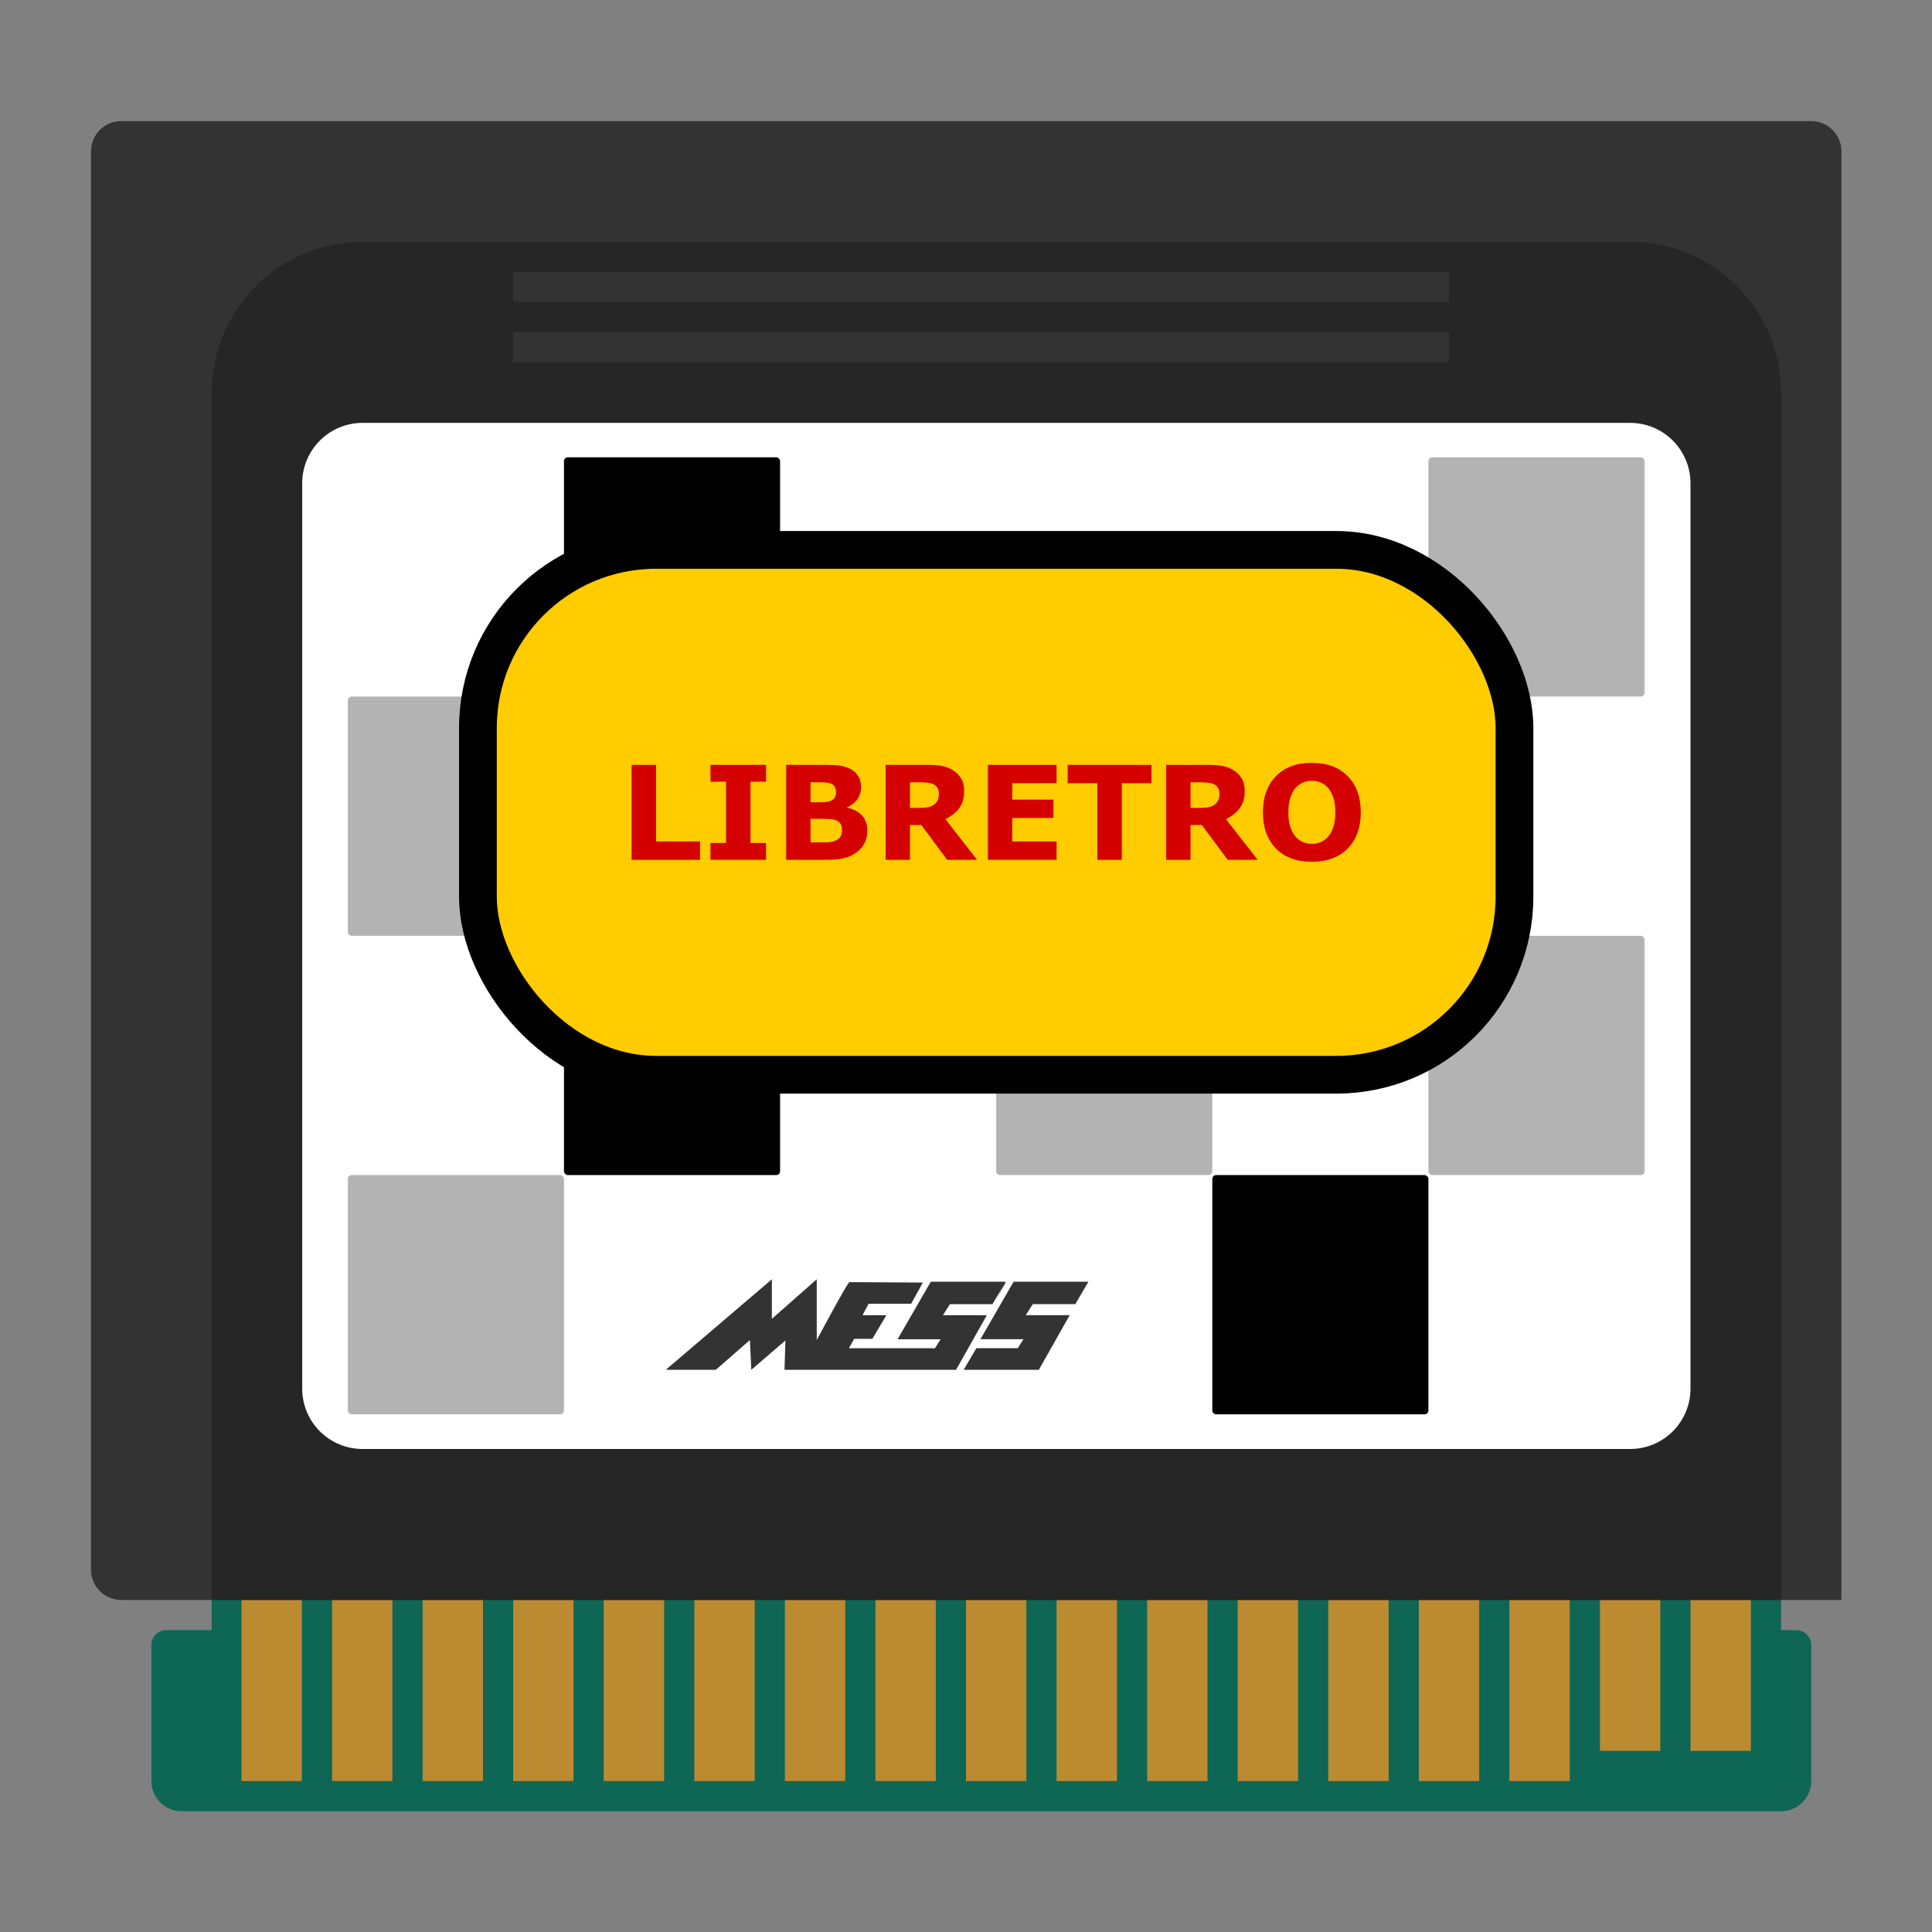 <?xml version="1.0" encoding="UTF-8" standalone="no"?>
<svg
   xmlns:dc="http://purl.org/dc/elements/1.1/"
   xmlns:cc="http://creativecommons.org/ns#"
   xmlns:rdf="http://www.w3.org/1999/02/22-rdf-syntax-ns#"
   xmlns:svg="http://www.w3.org/2000/svg"
   xmlns="http://www.w3.org/2000/svg"
   xmlns:sodipodi="http://sodipodi.sourceforge.net/DTD/sodipodi-0.dtd"
   xmlns:inkscape="http://www.inkscape.org/namespaces/inkscape"
   viewBox="0 0 341.333 341.333"
   height="256"
   width="256"
   xml:space="preserve"
   id="svg2"
   version="1.1"
   sodipodi:docname="Hartung - Game Master-content.svg"
   inkscape:version="0.92.2 (5c3e80d, 2017-08-06)"><rect x="0" y="0" width="341.333" height="341.333" fill="#808080" stroke="none"/><sodipodi:namedview
     pagecolor="#ffffff"
     bordercolor="#666666"
     borderopacity="1"
     objecttolerance="10"
     gridtolerance="10"
     guidetolerance="10"
     inkscape:pageopacity="0"
     inkscape:pageshadow="2"
     inkscape:window-width="1920"
     inkscape:window-height="1001"
     id="namedview45"
     showgrid="false"
     inkscape:pagecheckerboard="true"
     inkscape:zoom="2.765625"
     inkscape:cx="109.49266"
     inkscape:cy="127.08999"
     inkscape:window-x="-9"
     inkscape:window-y="-9"
     inkscape:window-maximized="1"
     inkscape:current-layer="svg2"
     inkscape:measure-start="0,0"
     inkscape:measure-end="0,0" /><defs
     id="defs6"><clipPath
       id="clipPath18"
       clipPathUnits="userSpaceOnUse"><path
         id="path16"
         d="M 0,256 H 256 V 0 H 0 Z" /></clipPath><clipPath
       id="clipPath26"
       clipPathUnits="userSpaceOnUse"><path
         id="path24"
         d="M 4,248 H 252 V 8 H 4 Z" /></clipPath></defs><g
     id="g36"
     transform="matrix(1.333,0,0,-1.333,314.667,288)"><path
       inkscape:connector-curvature="0"
       d="M 0,0 V 8 H -208 V 0 h -6 c -1.104,0 -2,-0.896 -2,-2 v -18 c 0,-2.209 1.791,-4 4,-4 H 0 c 2.209,0 4,1.791 4,4 V -2 C 4,-0.896 3.104,0 2,0 Z"
       style="fill:#0e6654;fill-opacity:1;fill-rule:nonzero;stroke:none"
       id="path38" /></g><path
     inkscape:connector-curvature="0"
     d="M 42.667,314.667 H 53.333 V 277.333 H 42.667 Z"
     style="fill:#bc8a31;fill-opacity:1;fill-rule:nonzero;stroke:none;stroke-width:1.333"
     id="path40" /><path
     inkscape:connector-curvature="0"
     d="M 58.667,314.667 H 69.333 V 277.333 H 58.667 Z"
     style="fill:#bc8a31;fill-opacity:1;fill-rule:nonzero;stroke:none;stroke-width:1.333"
     id="path42" /><path
     inkscape:connector-curvature="0"
     d="M 74.667,314.667 H 85.333 V 277.333 H 74.667 Z"
     style="fill:#bc8a31;fill-opacity:1;fill-rule:nonzero;stroke:none;stroke-width:1.333"
     id="path44" /><path
     inkscape:connector-curvature="0"
     d="M 90.667,314.667 H 101.333 V 277.333 H 90.667 Z"
     style="fill:#bc8a31;fill-opacity:1;fill-rule:nonzero;stroke:none;stroke-width:1.333"
     id="path46" /><path
     inkscape:connector-curvature="0"
     d="m 106.667,314.667 h 10.667 v -37.333 h -10.667 z"
     style="fill:#bc8a31;fill-opacity:1;fill-rule:nonzero;stroke:none;stroke-width:1.333"
     id="path48" /><path
     inkscape:connector-curvature="0"
     d="m 122.667,314.667 h 10.667 v -37.333 h -10.667 z"
     style="fill:#bc8a31;fill-opacity:1;fill-rule:nonzero;stroke:none;stroke-width:1.333"
     id="path50" /><path
     inkscape:connector-curvature="0"
     d="m 138.667,314.667 h 10.667 v -37.333 h -10.667 z"
     style="fill:#bc8a31;fill-opacity:1;fill-rule:nonzero;stroke:none;stroke-width:1.333"
     id="path52" /><path
     inkscape:connector-curvature="0"
     d="m 154.667,314.667 h 10.667 v -37.333 h -10.667 z"
     style="fill:#bc8a31;fill-opacity:1;fill-rule:nonzero;stroke:none;stroke-width:1.333"
     id="path54" /><path
     inkscape:connector-curvature="0"
     d="m 170.667,314.667 h 10.667 v -37.333 h -10.667 z"
     style="fill:#bc8a31;fill-opacity:1;fill-rule:nonzero;stroke:none;stroke-width:1.333"
     id="path56" /><path
     inkscape:connector-curvature="0"
     d="m 186.667,314.667 h 10.667 v -37.333 h -10.667 z"
     style="fill:#bc8a31;fill-opacity:1;fill-rule:nonzero;stroke:none;stroke-width:1.333"
     id="path58" /><path
     inkscape:connector-curvature="0"
     d="m 202.667,314.667 h 10.667 v -37.333 h -10.667 z"
     style="fill:#bc8a31;fill-opacity:1;fill-rule:nonzero;stroke:none;stroke-width:1.333"
     id="path60" /><path
     inkscape:connector-curvature="0"
     d="m 218.667,314.667 h 10.667 v -37.333 h -10.667 z"
     style="fill:#bc8a31;fill-opacity:1;fill-rule:nonzero;stroke:none;stroke-width:1.333"
     id="path62" /><path
     inkscape:connector-curvature="0"
     d="m 234.667,314.667 h 10.667 v -37.333 h -10.667 z"
     style="fill:#bc8a31;fill-opacity:1;fill-rule:nonzero;stroke:none;stroke-width:1.333"
     id="path64" /><path
     inkscape:connector-curvature="0"
     d="m 250.667,314.667 h 10.667 v -37.333 h -10.667 z"
     style="fill:#bc8a31;fill-opacity:1;fill-rule:nonzero;stroke:none;stroke-width:1.333"
     id="path66" /><path
     inkscape:connector-curvature="0"
     d="m 266.667,314.667 h 10.667 v -37.333 h -10.667 z"
     style="fill:#bc8a31;fill-opacity:1;fill-rule:nonzero;stroke:none;stroke-width:1.333"
     id="path68" /><path
     inkscape:connector-curvature="0"
     d="m 282.667,309.333 h 10.667 v -32 h -10.667 z"
     style="fill:#bc8a31;fill-opacity:1;fill-rule:nonzero;stroke:none;stroke-width:1.333"
     id="path70" /><path
     inkscape:connector-curvature="0"
     d="m 298.667,309.333 h 10.667 v -32 h -10.667 z"
     style="fill:#bc8a31;fill-opacity:1;fill-rule:nonzero;stroke:none;stroke-width:1.333"
     id="path72" /><g
     id="g74"
     transform="matrix(1.333,0,0,-1.333,325.333,282.667)"><path
       inkscape:connector-curvature="0"
       d="m 0,0 h -228 c -2.209,0 -4,1.791 -4,4 v 188 c 0,2.209 1.791,4 4,4 H -4 c 2.209,0 4,-1.791 4,-4 z"
       style="fill:#333333;fill-opacity:1;fill-rule:nonzero;stroke:none"
       id="path76" /></g><g
     id="g78"
     transform="matrix(1.333,0,0,-1.333,314.667,282.667)"><path
       inkscape:connector-curvature="0"
       d="m 0,0 h -208 v 160 c 0,11.046 8.954,20 20,20 h 168 c 11.046,0 20,-8.954 20,-20 z"
       style="fill:#262626;fill-opacity:1;fill-rule:nonzero;stroke:none"
       id="path80" /></g><path
     inkscape:connector-curvature="0"
     d="M 256,53.333 H 90.667 V 48 H 256 Z"
     style="fill:#333333;fill-opacity:1;fill-rule:nonzero;stroke:none;stroke-width:1.333"
     id="path82" /><path
     inkscape:connector-curvature="0"
     d="M 256,64 H 90.667 V 58.667 H 256 Z"
     style="fill:#333333;fill-opacity:1;fill-rule:nonzero;stroke:none;stroke-width:1.333"
     id="path84" /><g
     id="g86"
     transform="matrix(1.333,0,0,-1.333,288,256)"><path
       inkscape:connector-curvature="0"
       d="m 0,0 h -168 c -4.418,0 -8,3.582 -8,8 v 120 c 0,4.418 3.582,8 8,8 H 0 c 4.418,0 8,-3.582 8,-8 V 8 C 8,3.582 4.418,0 0,0"
       style="fill:#ffffff;fill-opacity:1;fill-rule:nonzero;stroke:none"
       id="path88" /></g><rect
     ry="0.682"
     y="165.333"
     x="176"
     height="42.272"
     width="38.181"
     id="rect861"
     style="opacity:1;vector-effect:none;fill:#b3b3b3;fill-opacity:1;stroke:none;stroke-width:1.067;stroke-linecap:butt;stroke-linejoin:miter;stroke-miterlimit:4;stroke-dasharray:none;stroke-dashoffset:0;stroke-opacity:1" /><g
     id="g872"
     transform="translate(-43.671,-5.114)"
     style="fill:#333333"><g
       transform="matrix(1.333,0,0,-1.333,161.295,247.126)"
       id="g102"
       style="fill:#333333"><path
         id="path104"
         style="fill:#333333;fill-opacity:1;fill-rule:nonzero;stroke:none"
         d="M 0,0 14.062,12 V 6.757 L 20.009,12 V 3.946 c 0,0 4.088,7.676 4.336,7.676 0.248,0 9.726,-0.054 9.726,-0.054 L 32.522,8.757 H 26.885 L 26.08,7.243 h 3.159 L 27.381,4.108 H 24.965 L 24.283,2.865 h 11.398 l 0.744,1.189 h -5.699 l 4.398,7.622 h 9.911 L 43.301,8.703 h -5.637 l -0.929,-1.46 h 5.823 L 38.469,0 H 15.735 L 15.858,3.892 11.336,0 11.15,3.946 6.628,0 Z"
         inkscape:connector-curvature="0" /></g><g
       transform="matrix(1.333,0,0,-1.333,221.343,231.702)"
       id="g106"
       style="fill:#333333"><path
         id="path108"
         style="fill:#333333;fill-opacity:1;fill-rule:nonzero;stroke:none"
         d="M 0,0 C 0,0 -0.044,0 -0.121,0.001 L -1.215,-2.205 Z"
         inkscape:connector-curvature="0" /></g><g
       transform="matrix(1.333,0,0,-1.333,233.649,235.522)"
       id="g110"
       style="fill:#333333"><path
         id="path112"
         style="fill:#333333;fill-opacity:1;fill-rule:nonzero;stroke:none"
         d="m 0,0 1.735,2.973 h -9.912 l -4.398,-7.622 h 5.699 l -0.743,-1.189 h -5.493 l -1.684,-2.865 h 9.964 l 4.089,7.244 H -6.566 L -5.637,0 Z"
         inkscape:connector-curvature="0" /></g></g><rect
     ry="0.682"
     y="165.333"
     x="99.638"
     height="42.272"
     width="38.181"
     id="rect857"
     style="opacity:1;vector-effect:none;fill:#000000;fill-opacity:1;stroke:none;stroke-width:1.067;stroke-linecap:butt;stroke-linejoin:miter;stroke-miterlimit:4;stroke-dasharray:none;stroke-dashoffset:0;stroke-opacity:1" /><rect
     ry="0.682"
     y="165.333"
     x="252.362"
     height="42.272"
     width="38.181"
     id="rect865"
     style="opacity:1;vector-effect:none;fill:#b3b3b3;fill-opacity:1;stroke:none;stroke-width:1.067;stroke-linecap:butt;stroke-linejoin:miter;stroke-miterlimit:4;stroke-dasharray:none;stroke-dashoffset:0;stroke-opacity:1" /><rect
     ry="0.682"
     y="123.061"
     x="61.457"
     height="42.272"
     width="38.181"
     id="rect867"
     style="opacity:1;vector-effect:none;fill:#b3b3b3;fill-opacity:1;stroke:none;stroke-width:1.067;stroke-linecap:butt;stroke-linejoin:miter;stroke-miterlimit:4;stroke-dasharray:none;stroke-dashoffset:0;stroke-opacity:1" /><rect
     ry="0.682"
     y="80.789"
     x="99.638"
     height="42.272"
     width="38.181"
     id="rect869"
     style="opacity:1;vector-effect:none;fill:#000000;fill-opacity:1;stroke:none;stroke-width:1.067;stroke-linecap:butt;stroke-linejoin:miter;stroke-miterlimit:4;stroke-dasharray:none;stroke-dashoffset:0;stroke-opacity:1" /><rect
     style="opacity:1;vector-effect:none;fill:#b3b3b3;fill-opacity:1;stroke:none;stroke-width:1.067;stroke-linecap:butt;stroke-linejoin:miter;stroke-miterlimit:4;stroke-dasharray:none;stroke-dashoffset:0;stroke-opacity:1"
     id="rect875"
     width="38.181"
     height="42.272"
     x="252.362"
     y="80.789"
     ry="0.682" /><rect
     style="opacity:1;vector-effect:none;fill:#ffcc00;fill-opacity:1;stroke:#000000;stroke-width:6.667;stroke-linecap:butt;stroke-linejoin:miter;stroke-miterlimit:4;stroke-dasharray:none;stroke-dashoffset:0;stroke-opacity:1"
     id="rect851"
     width="183.133"
     height="92.726"
     x="84.434"
     y="97.153"
     ry="31.467" /><g
     aria-label="LIBRETRO"
     style="font-style:normal;font-variant:normal;font-weight:bold;font-stretch:normal;font-size:23.071px;line-height:1.25;font-family:sans-serif;-inkscape-font-specification:'sans-serif Bold';letter-spacing:0px;word-spacing:0px;fill:#d40000;fill-opacity:1;stroke:none;stroke-width:0.92"
     id="text862"><path
       d="m 123.684,151.903 h -12.099 v -16.774 h 4.326 v 13.53 h 7.773 z"
       style="font-style:normal;font-variant:normal;font-weight:bold;font-stretch:normal;font-family:sans-serif;-inkscape-font-specification:'sans-serif Bold';fill:#d40000;stroke-width:0.92"
       id="path860" /><path
       d="m 135.344,151.903 h -9.823 v -2.974 h 2.749 v -10.826 h -2.749 v -2.974 h 9.823 v 2.974 h -2.749 v 10.826 h 2.749 z"
       style="font-style:normal;font-variant:normal;font-weight:bold;font-stretch:normal;font-family:sans-serif;-inkscape-font-specification:'sans-serif Bold';fill:#d40000;stroke-width:0.92"
       id="path862" /><path
       d="m 153.244,146.766 q 0,1.217 -0.496,2.174 -0.484,0.958 -1.341,1.588 -0.991,0.744 -2.185,1.059 -1.183,0.315 -3.008,0.315 h -7.322 v -16.774 h 6.511 q 2.028,0 2.963,0.135 0.946,0.135 1.87,0.597 0.958,0.484 1.419,1.307 0.473,0.811 0.473,1.859 0,1.217 -0.642,2.152 -0.642,0.924 -1.814,1.442 v 0.09 q 1.645,0.327 2.602,1.352 0.969,1.025 0.969,2.704 z m -5.542,-6.894 q 0,-0.417 -0.214,-0.834 -0.203,-0.417 -0.732,-0.62 -0.473,-0.18 -1.183,-0.192 -0.698,-0.022 -1.971,-0.022 h -0.406 v 3.549 h 0.676 q 1.025,0 1.746,-0.034 0.721,-0.034 1.138,-0.225 0.586,-0.259 0.766,-0.665 0.18,-0.417 0.18,-0.958 z m 1.059,6.827 q 0,-0.8 -0.315,-1.228 -0.304,-0.439 -1.048,-0.653 -0.507,-0.146 -1.397,-0.158 -0.89,-0.011 -1.859,-0.011 h -0.946 v 4.179 h 0.315 q 1.825,0 2.614,-0.011 0.789,-0.011 1.453,-0.293 0.676,-0.282 0.924,-0.744 0.259,-0.473 0.259,-1.081 z"
       style="font-style:normal;font-variant:normal;font-weight:bold;font-stretch:normal;font-family:sans-serif;-inkscape-font-specification:'sans-serif Bold';fill:#d40000;stroke-width:0.92"
       id="path864" /><path
       d="m 165.873,140.266 q 0,-0.631 -0.259,-1.081 -0.259,-0.451 -0.89,-0.71 -0.439,-0.18 -1.025,-0.214 -0.586,-0.045 -1.363,-0.045 h -1.566 v 4.517 h 1.329 q 1.036,0 1.735,-0.101 0.698,-0.101 1.172,-0.462 0.451,-0.349 0.653,-0.766 0.214,-0.428 0.214,-1.138 z m 6.748,11.637 h -5.283 l -4.574,-6.151 h -1.994 v 6.151 h -4.303 v -16.774 h 7.255 q 1.487,0 2.557,0.169 1.07,0.169 2.005,0.732 0.946,0.563 1.498,1.464 0.563,0.89 0.563,2.242 0,1.859 -0.867,3.03 -0.856,1.172 -2.456,1.949 z"
       style="font-style:normal;font-variant:normal;font-weight:bold;font-stretch:normal;font-family:sans-serif;-inkscape-font-specification:'sans-serif Bold';fill:#d40000;stroke-width:0.92"
       id="path866" /><path
       d="m 186.668,151.903 h -12.133 v -16.774 h 12.133 v 3.244 h -7.829 v 2.895 h 7.266 v 3.244 h -7.266 v 4.146 h 7.829 z"
       style="font-style:normal;font-variant:normal;font-weight:bold;font-stretch:normal;font-family:sans-serif;-inkscape-font-specification:'sans-serif Bold';fill:#d40000;stroke-width:0.92"
       id="path868" /><path
       d="m 203.431,138.373 h -5.238 v 13.53 h -4.326 V 138.373 h -5.238 v -3.244 h 14.802 z"
       style="font-style:normal;font-variant:normal;font-weight:bold;font-stretch:normal;font-family:sans-serif;-inkscape-font-specification:'sans-serif Bold';fill:#d40000;stroke-width:0.92"
       id="path870" /><path
       d="m 215.439,140.266 q 0,-0.631 -0.259,-1.081 -0.259,-0.451 -0.89,-0.71 -0.439,-0.18 -1.025,-0.214 -0.586,-0.045 -1.363,-0.045 h -1.566 v 4.517 h 1.329 q 1.036,0 1.735,-0.101 0.698,-0.101 1.172,-0.462 0.451,-0.349 0.653,-0.766 0.214,-0.428 0.214,-1.138 z m 6.748,11.637 h -5.283 l -4.574,-6.151 h -1.994 v 6.151 h -4.303 v -16.774 h 7.255 q 1.487,0 2.557,0.169 1.07,0.169 2.005,0.732 0.946,0.563 1.498,1.464 0.563,0.89 0.563,2.242 0,1.859 -0.867,3.03 -0.856,1.172 -2.456,1.949 z"
       style="font-style:normal;font-variant:normal;font-weight:bold;font-stretch:normal;font-family:sans-serif;-inkscape-font-specification:'sans-serif Bold';fill:#d40000;stroke-width:0.92"
       id="path872" /><path
       d="m 240.414,143.521 q 0,4.01 -2.298,6.376 -2.298,2.354 -6.354,2.354 -4.044,0 -6.342,-2.354 -2.298,-2.366 -2.298,-6.376 0,-4.044 2.298,-6.387 2.298,-2.354 6.342,-2.354 4.033,0 6.342,2.354 2.309,2.343 2.309,6.387 z m -5.734,4.247 q 0.631,-0.766 0.935,-1.802 0.304,-1.048 0.304,-2.456 0,-1.51 -0.349,-2.568 -0.349,-1.059 -0.912,-1.712 -0.575,-0.676 -1.329,-0.98 -0.744,-0.304 -1.555,-0.304 -0.822,0 -1.555,0.293 -0.721,0.293 -1.329,0.969 -0.563,0.631 -0.924,1.746 -0.349,1.104 -0.349,2.568 0,1.498 0.338,2.557 0.349,1.048 0.912,1.712 0.563,0.665 1.318,0.98 0.755,0.315 1.588,0.315 0.834,0 1.588,-0.315 0.755,-0.327 1.318,-1.003 z"
       style="font-style:normal;font-variant:normal;font-weight:bold;font-stretch:normal;font-family:sans-serif;-inkscape-font-specification:'sans-serif Bold';fill:#d40000;stroke-width:0.92"
       id="path874" /></g><rect
     style="opacity:1;vector-effect:none;fill:#b3b3b3;fill-opacity:1;stroke:none;stroke-width:1.067;stroke-linecap:butt;stroke-linejoin:miter;stroke-miterlimit:4;stroke-dasharray:none;stroke-dashoffset:0;stroke-opacity:1"
     id="rect855"
     width="38.181"
     height="42.272"
     x="61.457"
     y="207.605"
     ry="0.682" /><rect
     style="opacity:1;vector-effect:none;fill:#000000;fill-opacity:1;stroke:none;stroke-width:1.067;stroke-linecap:butt;stroke-linejoin:miter;stroke-miterlimit:4;stroke-dasharray:none;stroke-dashoffset:0;stroke-opacity:1"
     id="rect863"
     width="38.181"
     height="42.272"
     x="214.181"
     y="207.605"
     ry="0.682" /></svg>